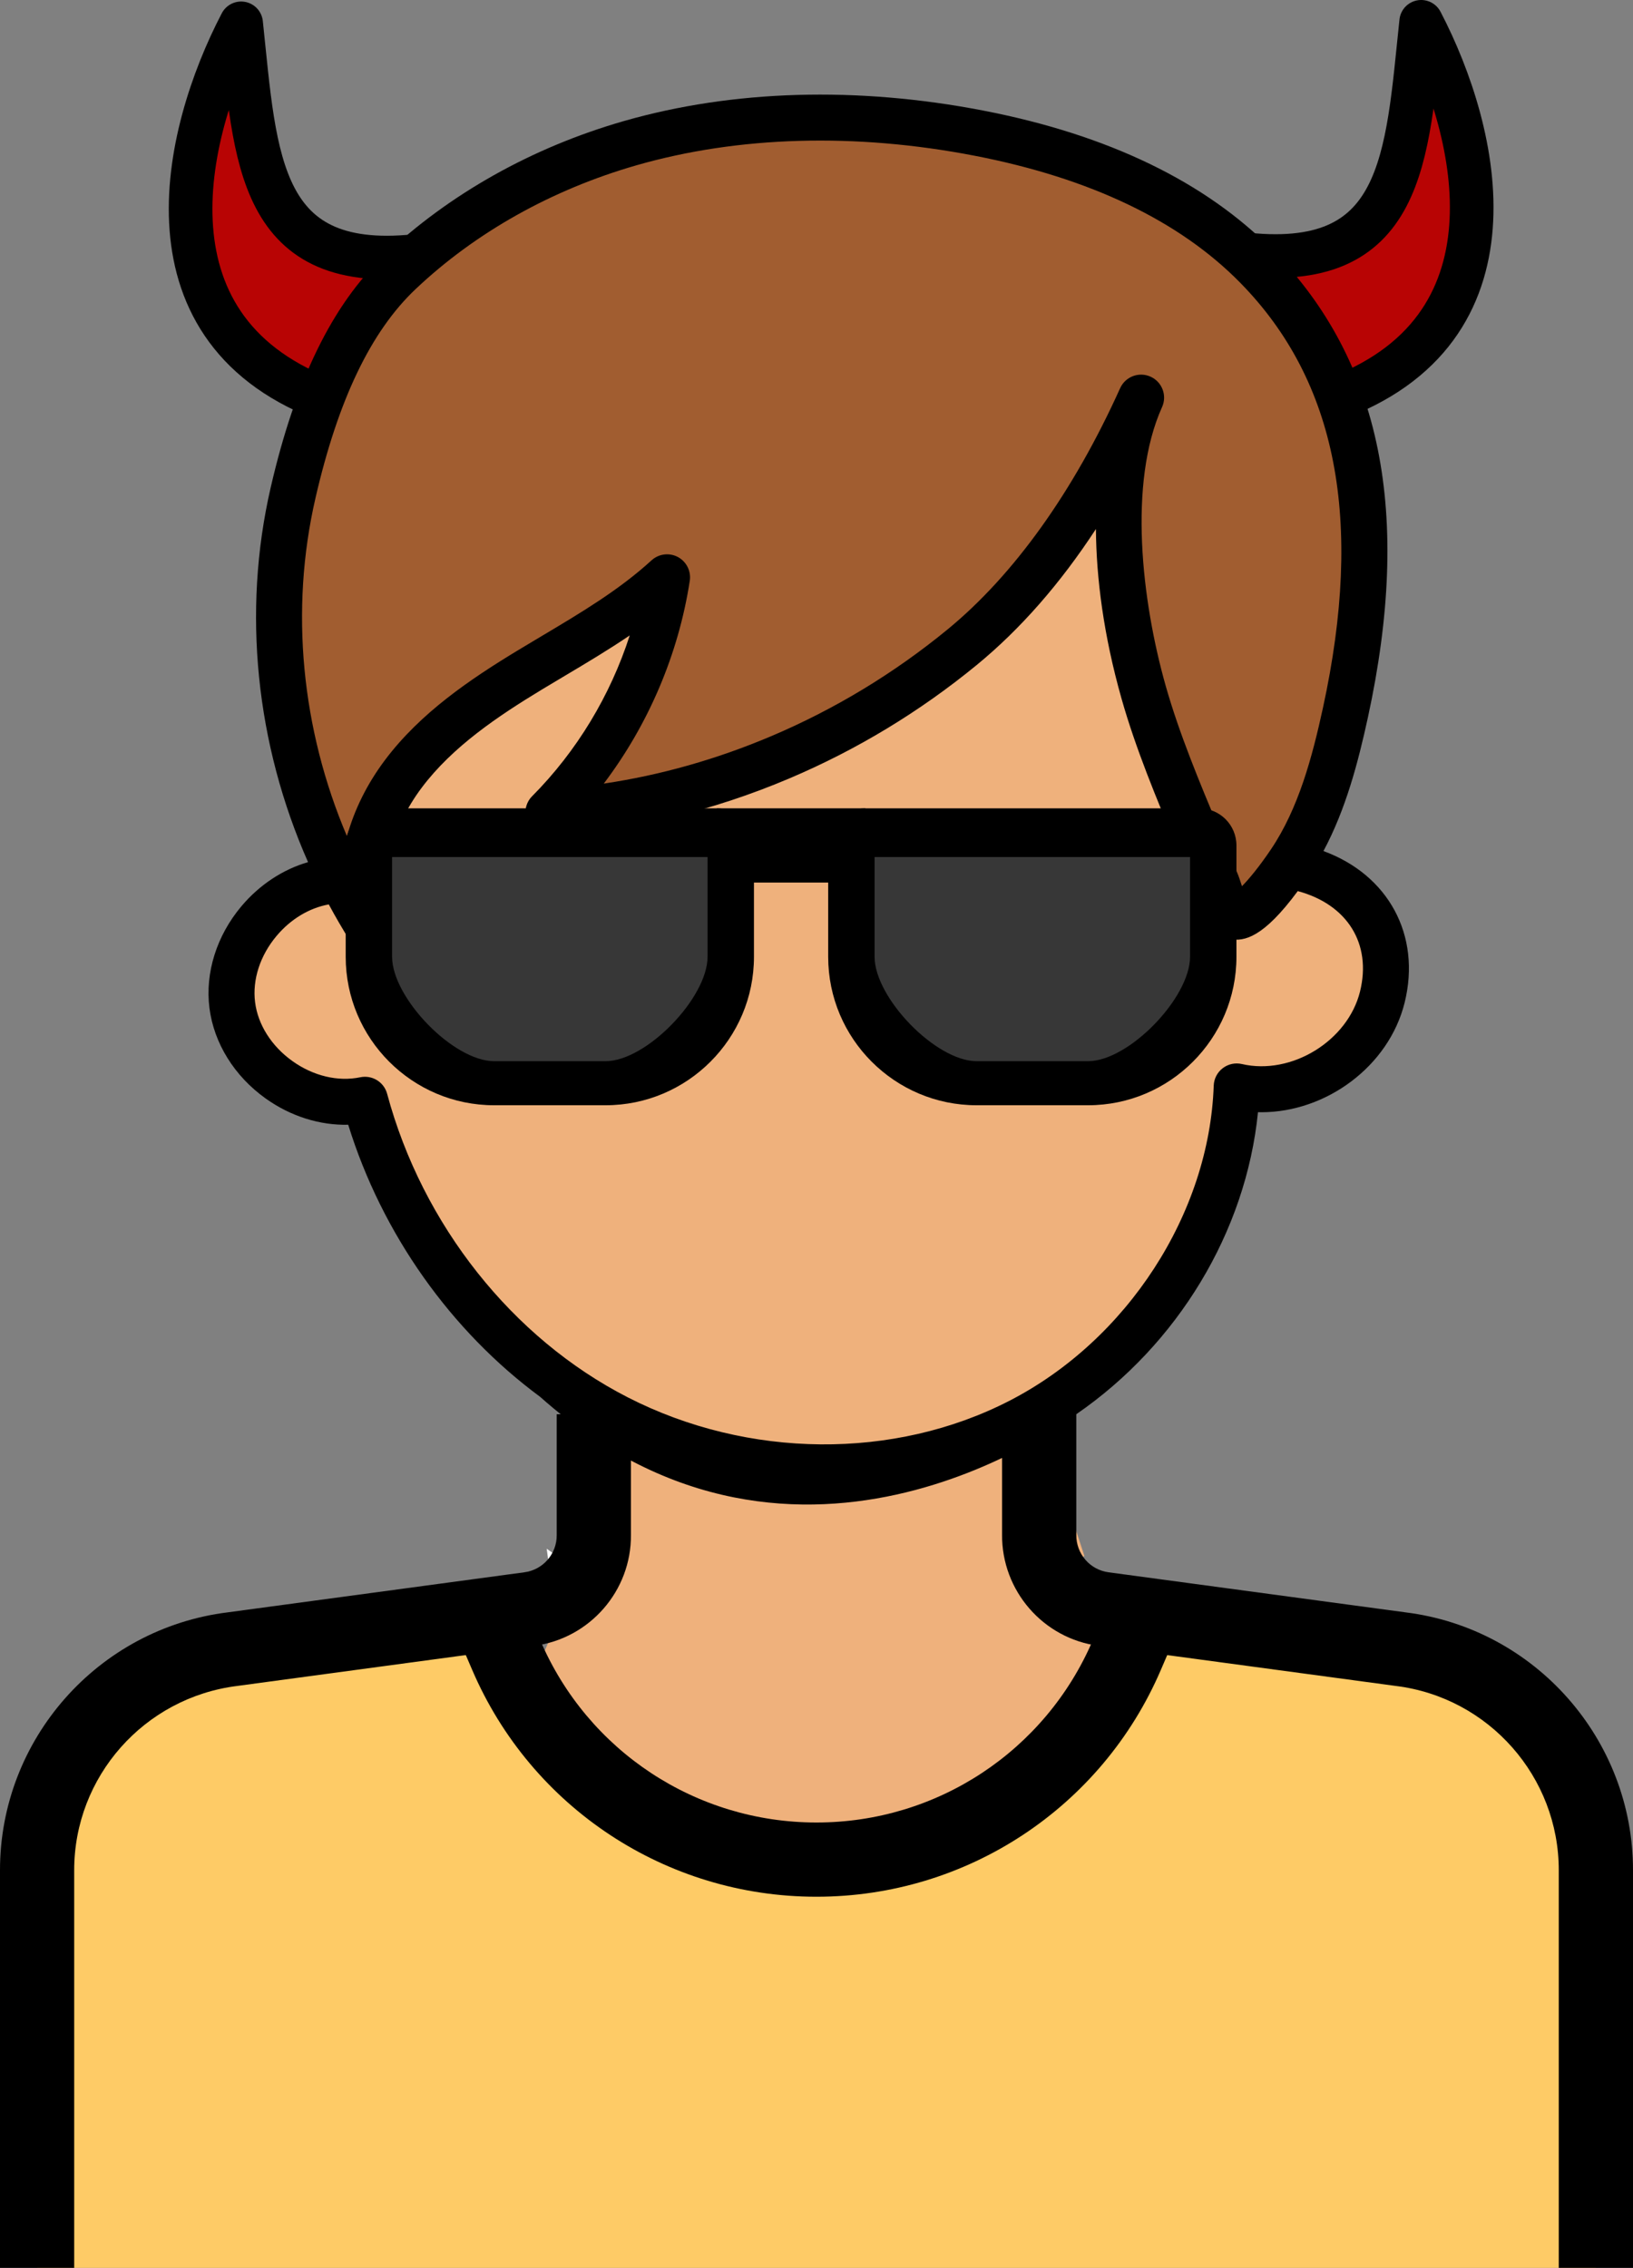 <?xml version="1.0" encoding="UTF-8" standalone="no"?>
<svg
   xmlns:dc="http://purl.org/dc/elements/1.1/"
   xmlns:cc="http://creativecommons.org/ns#"
   xmlns:rdf="http://www.w3.org/1999/02/22-rdf-syntax-ns#"
   xmlns:svg="http://www.w3.org/2000/svg"
   xmlns="http://www.w3.org/2000/svg"
   xmlns:sodipodi="http://sodipodi.sourceforge.net/DTD/sodipodi-0.dtd"
   xmlns:inkscape="http://www.inkscape.org/namespaces/inkscape"
   height="397.693pt"
   viewBox="-73 0 286.373 397.694"
   width="286.373pt"
   version="1.1"
   id="svg32"
   sodipodi:docname="impersonator.svg"
   inkscape:version="0.92.4 5da689c313, 2019-01-14">
  <rect x="-73" y="0" width="286.373" height="397.694" fill="#808080" stroke="none"/>
  <defs
     id="defs36" />
  <sodipodi:namedview
     pagecolor="#ffffff"
     bordercolor="#666666"
     borderopacity="1"
     objecttolerance="10"
     gridtolerance="10"
     guidetolerance="10"
     inkscape:pageopacity="0"
     inkscape:pageshadow="2"
     inkscape:window-width="1920"
     inkscape:window-height="999"
     id="namedview34"
     showgrid="false"
     inkscape:zoom="0.69140625"
     inkscape:cx="-40.489014"
     inkscape:cy="212.13695"
     inkscape:window-x="0"
     inkscape:window-y="0"
     inkscape:window-maximized="1"
     inkscape:current-layer="svg32"
     fit-margin-top="0"
     fit-margin-left="0"
     fit-margin-right="0"
     fit-margin-bottom="0" />
  <path
     d="m 63.597,298.546 6.176,-1.113 c 4.176,-0.754 8.059,-3.254 11.68,-5.754 8.168,-5.633 16.371,-11.684 24.379,-17.992 l 8.992,-7.082 -18.477,78.387 z m 0,0"
     id="path6"
     inkscape:connector-curvature="0"
     style="fill:#ffffff" />
  <path
     d="m 32.444,334.999 c -3.227,-18.195 -6.055,-36.516 -8.395,-54.449 l -1.172,-8.957 7.418,5.152 c 7.984,5.543 16.055,10.895 23.992,15.902 2.555,1.602 5.289,3.25 8.125,4.199 l 4.961,1.656 -2.902,4.355 c -7.777,11.68 -16.184,23.105 -24.98,33.961 l -5.516,6.805 z m 0,0"
     id="path8"
     inkscape:connector-curvature="0"
     style="fill:#ffffff" />
  <path
     style="fill:#b80404;fill-opacity:1;stroke:#000000;stroke-width:7.65;stroke-linecap:butt;stroke-linejoin:round;stroke-miterlimit:4;stroke-dasharray:none;stroke-opacity:1"
     d="M -14.99,70.442 C -49.011,58.321 -40.949,23.721 -30.714,4.093 c 2.537,23.869 2.831,44.29 31.832,40.653"
     id="path1407"
     inkscape:connector-curvature="0"
     sodipodi:nodetypes="ccc" />
  <path
     style="fill:#b80404;fill-opacity:1;stroke:#000000;stroke-width:7.65;stroke-linecap:butt;stroke-linejoin:round;stroke-miterlimit:4;stroke-dasharray:none;stroke-opacity:1"
     d="m 160.5,70.172 c 34.021,-12.12 25.959,-46.721 15.724,-66.348 -2.537,23.869 -2.831,44.29 -31.832,40.653"
     id="path1407-9"
     inkscape:connector-curvature="0"
     sodipodi:nodetypes="ccc" />
  <path
     d="m 140.905,156.366 c -0.035,-0.105 -0.066,-0.203 -0.094,-0.297 -0.148,-0.465 -0.281,-0.859 -0.395,-1.137 -1.062,-2.625 -2.18,-5.289 -3.301,-7.965 -3.484,-8.328 -7.078,-16.93 -9.539,-25.605 -4.34,-15.312 -6.77,-36.547 -0.793,-50.805 v -0.031 l 0.109,-0.25 -0.121,0.125 c -8.383,18.383 -19.113,33.262 -31.062,43.063 -9.645,7.922 -20.359,14.414 -31.844,19.289 -9.867,4.188 -20.094,7.086 -30.398,8.613 l -9.676,1.438 5.898,-7.805 c 7.492,-9.914 12.445,-21.586 14.316,-33.758 -6.074,5.469 -12.867,9.508 -20.062,13.789 l -1.465,0.875 c -0.828,0.5 -1.656,0.996 -2.484,1.496 -8.137,4.914 -16.461,10.527 -22.273,18.27 -2.84,3.773 -4.859,7.824 -6.012,12.043 l -3.027,11.109 -4.512,-10.598 C -24.185,128.593 -26.224,106.659 -21.575,86.464 -17.423,68.417 -11.302,55.765 -2.864,47.792 8.112,37.409 22.073,29.581 37.507,25.147 c 10.379,-2.984 21.594,-4.496 33.332,-4.496 9.109,0 18.469,0.918 27.824,2.734 21.109,4.086 37.516,11.984 48.758,23.465 17.879,18.266 22.949,43.812 15.488,78.109 -1.961,9.055 -4.496,18.5 -9.711,26.219 -2.434,3.613 -4.363,5.816 -5.555,7.027 l -4.727,4.805 z m 0,0"
     id="path14"
     inkscape:connector-curvature="0"
     style="fill:#a15d30;fill-opacity:1" />
  <path
     d="m 71.55,257.288 c -12.621,0 -25.164,-3 -36.266,-8.676 -21.242,-10.871 -37.785,-31.715 -44.254,-55.766 -1.172,0.211 -2.34,0.332 -3.52,0.332 -3.977,0 -8.082,-1.371 -11.555,-3.855 -4.562,-3.246 -7.551,-8.012 -8.191,-13.07 -0.641,-5.062 1.066,-10.426 4.684,-14.711 3.059,-3.652 7.148,-6.098 11.512,-6.879 l 2.855,-0.516 1.375,2.562 c 1.219,2.27 2.406,4.309 3.629,6.23 -2.664,-8.348 -0.406,-18.773 5.945,-27.234 5.809,-7.723 14.129,-13.336 22.262,-18.25 0.902,-0.547 3.953,-2.371 3.953,-2.371 l 0.293,-0.172 c 3.621,-2.16 7.367,-4.395 10.914,-6.805 l 9.613,-6.527 -3.559,11.062 c -3.609,11.219 -9.863,21.527 -18.09,29.805 13.848,-0.777 27.547,-4.039 40.738,-9.645 11.48,-4.871 22.199,-11.359 31.867,-19.289 7.305,-6.004 14.062,-13.723 20.09,-22.938 l 7.27,-11.121 0.078,13.289 c 0.051,9.074 1.504,18.707 4.316,28.629 2.48,8.742 6.074,17.316 9.551,25.605 l 0.367,0.879 c 0.996,2.383 1.984,4.758 2.934,7.113 0.117,0.289 0.262,0.715 0.414,1.211 0.516,1.586 1.402,4.328 2.652,4.566 0.145,0.027 0.277,0.039 0.395,0.039 0.574,0 2.816,-0.496 7.539,-6.898 l 1.621,-2.191 2.637,0.707 c 10.832,2.91 16.363,11.926 13.766,22.434 -2.281,9.203 -11.375,16.137 -21.152,16.137 -1.48,0 -2.945,-0.164 -4.355,-0.492 -0.855,23.855 -16.121,47.434 -38.023,58.711 -10.285,5.297 -22.148,8.094 -34.305,8.094 z m 0,0"
     id="path26"
     inkscape:connector-curvature="0"
     style="fill:#efb17c" />
  <path
     d="m 61.415,327.52 c -4.391,-0.198 -22.812,1.764 -27.027,-1.875 -9.883,-8.522 -5.313,-19.23 -15.161,-28.8 l 2.149,-4.684 7.132,-16.58 c 2.121,-8.282 -2.846,-15.471 -2.733,-22.951 l 0.141,-9.233 5.852,4.6 c 1.199,0.946 2.379,1.827 3.5,2.618 11.074,7.753 23.621,11.851 36.277,11.851 12.191,0 24.062,-3.826 34.34,-11.06 0.219,-0.15 0.387,-0.283 0.559,-0.417 l 4.676,-3.617 1.195,7.16 c 0.793,4.761 1.957,9.5 3.461,14.079 l 1.387,4.226 -2.82,2.57 c -0.078,0.07 9.811,26.985 9.733,27.049 -10.52,11.862 -4.621,18.976 -15.809,29.544 -4.578,4.312 -37.148,-3.714 -42.25,-3.714 -1.197,10.733 0.141,0.005 0,0 z"
     id="path28"
     inkscape:connector-curvature="0"
     style="fill:#efb17c;stroke-width:1.17"
     sodipodi:nodetypes="cccccccccscccccccccccc" />
  <path
     d="m 115.745,247.999 c 17.797,-12.254 29.754,-31.973 31.863,-52.965 0.203,0.008 0.406,0.008 0.605,0.008 11.328,0 22.34,-8.027 25.113,-19.223 2.93,-11.832 -2.879,-22.418 -14.238,-26.578 3.918,-7.316 6.074,-15.52 7.793,-23.418 7.77,-35.738 2.355,-62.496 -16.555,-81.813 C 138.487,31.921 121.362,23.636 99.429,19.39 77.296,15.108 55.495,15.745 36.378,21.237 20.319,25.854 5.78,34.015 -5.661,44.839 -14.704,53.386 -21.204,66.702 -25.544,85.55 c -5,21.727 -2.578,44.934 6.566,65.633 -4.406,1.277 -8.508,3.961 -11.691,7.742 -4.34,5.16 -6.383,11.66 -5.602,17.832 0.781,6.176 4.375,11.961 9.867,15.879 4.375,3.125 9.512,4.723 14.469,4.598 5.938,19.18 18.031,36.176 33.676,47.73 45.606,40.611 94.004,3.035 94.004,3.035 z M -17.681,87.358 C -13.712,70.112 -7.966,58.12 -0.118,50.698 10.39,40.757 23.784,33.249 38.608,28.987 c 17.898,-5.141 38.398,-5.723 59.293,-1.68 20.293,3.93 35.996,11.445 46.664,22.348 16.867,17.223 21.59,41.578 14.441,74.453 -1.887,8.672 -4.297,17.68 -9.121,24.832 -2.086,3.09 -3.848,5.203 -5.086,6.465 -0.066,-0.203 -0.125,-0.379 -0.172,-0.52 -0.188,-0.586 -0.355,-1.086 -0.496,-1.434 -1.078,-2.664 -2.199,-5.344 -3.324,-8.035 -3.438,-8.223 -6.996,-16.727 -9.383,-25.145 -4.227,-14.93 -6.613,-35.602 -0.648,-48.863 0.004,-0.008 0.008,-0.012 0.012,-0.023 0.914,-2.027 0.012,-4.418 -2.02,-5.332 -2.031,-0.914 -4.418,-0.012 -5.332,2.02 -0.004,0.008 -0.008,0.012 -0.012,0.02 -8.176,18.125 -18.633,32.746 -30.25,42.281 -9.363,7.684 -19.75,13.977 -30.867,18.695 -9.59,4.07 -19.449,6.863 -29.426,8.344 7.844,-10.379 13.102,-22.699 15.082,-35.566 0.258,-1.688 -0.578,-3.359 -2.082,-4.168 -1.512,-0.805 -3.363,-0.57 -4.625,0.582 -5.691,5.203 -12.324,9.152 -19.348,13.332 -1.332,0.793 -2.664,1.586 -3.988,2.387 -8.484,5.133 -17.187,11.023 -23.398,19.289 -3.16,4.203 -5.406,8.77 -6.668,13.387 -8,-18.793 -10.047,-39.703 -5.535,-59.297 z M -5.11,191.811 c -0.551,-2.062 -2.609,-3.336 -4.715,-2.902 -3.895,0.812 -8.23,-0.219 -11.895,-2.836 -3.66,-2.613 -6.051,-6.379 -6.547,-10.324 -0.5,-3.949 0.875,-8.191 3.773,-11.633 2.492,-2.965 5.758,-4.906 9.152,-5.516 1.184,2.199 2.438,4.363 3.781,6.484 0.758,1.203 2.063,1.879 3.41,1.879 0.578,0 1.16,-0.125 1.715,-0.387 1.84,-0.863 2.746,-2.965 2.113,-4.898 -2.324,-7.105 -0.297,-16.137 5.289,-23.566 5.387,-7.172 13.34,-12.52 21.129,-17.234 1.309,-0.789 2.621,-1.574 3.938,-2.355 3.797,-2.258 7.66,-4.559 11.402,-7.098 -3.406,10.562 -9.293,20.324 -17.125,28.207 -1.176,1.188 -1.5,2.98 -0.812,4.504 0.688,1.523 2.242,2.465 3.918,2.363 14.277,-0.859 28.422,-4.227 42.039,-10.008 11.832,-5.02 22.875,-11.711 32.836,-19.883 7.641,-6.277 14.629,-14.25 20.898,-23.84 0.059,8.59 1.34,18.617 4.477,29.699 2.516,8.887 6.172,17.617 9.703,26.062 1.113,2.66 2.219,5.309 3.289,7.945 0.086,0.215 0.18,0.527 0.297,0.887 0.852,2.645 2.145,6.637 5.73,7.312 2.504,0.473 5.863,-0.238 11.898,-8.41 8.707,2.34 12.992,9.242 10.918,17.617 -2.145,8.664 -12.027,14.723 -20.715,12.711 -1.18,-0.273 -2.41,-0.004 -3.363,0.73 -0.957,0.73 -1.535,1.855 -1.578,3.059 -0.77,22.422 -15.168,44.629 -35.82,55.258 C 83.808,256.046 58.163,255.819 37.104,245.046 16.85,234.686 1.073,214.788 -5.11,191.811 Z m 76.66,69.523 c 12.617,0 25.113,-2.84 36.164,-8.527 0.238,-0.121 0.469,-0.25 0.703,-0.375 -36.659,10.247 -42.013,-0.742 -78.648,-2.211 12.61,6.847 29.377,11.003 41.781,11.113 z"
     id="path30"
     inkscape:connector-curvature="0"
     sodipodi:nodetypes="ccscccccccccccccccccccccccccccccccccccccccccccccccccccccscccccccccccccccccccccccccccc" />
  <g
     id="g864"
     transform="translate(-114.018,21.885)">
    <path
       style="fill:#373737;fill-opacity:1;stroke-width:0.75"
       d="m 108.152,126.373 h 58.577 v 0 19.526 c 0,10.784 -8.741,19.526 -19.526,19.526 h -19.526 c -10.784,0 -19.526,-8.741 -19.526,-19.526 z"
       id="path22-3"
       inkscape:connector-curvature="0" />
    <path
       style="fill:#373737;fill-opacity:1;stroke-width:0.75"
       d="m 192.763,126.373 h 58.577 v 0 19.526 c 0,10.784 -8.741,19.526 -19.526,19.526 h -19.526 c -10.784,0 -19.526,-8.741 -19.526,-19.526 z"
       id="path24"
       inkscape:connector-curvature="0" />
    <path
       style="stroke-width:0.75"
       sodipodi:nodetypes="ssssssssscsssscc"
       inkscape:connector-curvature="0"
       id="path46"
       d="m 147.203,171.933 h -19.526 c -14.358,0 -26.034,-11.676 -26.034,-26.034 v -19.526 c 0,-3.593 2.916,-6.509 6.509,-6.509 h 58.577 c 3.593,0 6.509,2.916 6.509,6.509 v 19.526 c 0,14.358 -11.676,26.034 -26.034,26.034 z m -37.424,-43.526 v 17.492 c 0,7.179 10.719,18.305 17.898,18.305 h 19.526 c 7.179,0 17.898,-11.126 17.898,-18.305 V 128.407 Z" />
    <path
       style="stroke-width:0.75"
       sodipodi:nodetypes="ssssssssscsssscc"
       inkscape:connector-curvature="0"
       id="path48"
       d="m 231.814,171.933 h -19.526 c -14.358,0 -26.034,-11.676 -26.034,-26.034 v -19.526 c 0,-3.593 2.916,-6.509 6.508,-6.509 h 58.577 c 3.599,0 6.509,2.916 6.509,6.509 v 19.526 c 0,14.358 -11.677,26.034 -26.034,26.034 z m -37.424,-43.526 v 17.492 c 0,7.179 10.719,18.305 17.898,18.305 h 19.526 c 7.179,0 17.898,-11.126 17.898,-18.305 V 128.407 Z" />
    <rect
       style="stroke-width:0.75"
       id="rect50"
       height="13.017"
       width="26.034"
       y="119.864"
       x="166.729" />
  </g>
  <path
     inkscape:connector-curvature="0"
     style="fill:#fecb66;stroke-width:0.75"
     d="m 172.955,289.067 -45.234,-6.053 -3.124,7.225 c -12.92,30.05 -47.753,43.939 -77.802,31.019 -13.928,-5.988 -25.025,-17.091 -31.019,-31.019 l -3.124,-7.225 -45.234,6.053 c -19.389,2.577 -33.883,19.103 -33.909,38.66 v 69.966 H 206.866 v -69.966 c -0.027,-19.558 -14.522,-36.083 -33.911,-38.66 z"
     id="path6-6" />
  <path
     inkscape:connector-curvature="0"
     d="m -59.983,397.694 h -13.017 v -69.706 c -0.019,-22.955 17.15,-42.416 39.936,-45.247 l 52.003,-7.022 c 3.28,-0.423 5.714,-3.222 5.689,-6.509 v -21.212 h 13.017 v 21.152 c 0.085,9.802 -7.218,18.198 -16.994,19.467 l -52.042,7.029 c -16.349,2.037 -28.611,15.926 -28.598,32.334 v 69.713 z"
     id="path28-2"
     style="stroke-width:0.75" />
  <path
     inkscape:connector-curvature="0"
     d="m 213.373,397.694 h -13.017 v -69.706 c 0.013,-16.408 -12.249,-30.304 -28.527,-32.334 l -52.139,-7.036 c -9.743,-1.269 -17.046,-9.665 -16.961,-19.526 v -21.094 h 13.017 v 21.152 c -0.032,3.345 2.402,6.137 5.663,6.567 l 52.094,7.029 c 22.721,2.831 39.89,22.285 39.871,45.247 v 69.7 z"
     id="path30-1"
     style="stroke-width:0.75" />
  <path
     inkscape:connector-curvature="0"
     d="m 70.218,332.609 c -0.026,0 -0.052,0 -0.071,0 -26.307,0 -49.991,-15.62 -60.353,-39.806 l -4.166,-9.691 11.963,-5.135 4.165,9.698 c 8.312,19.389 27.303,31.918 48.397,31.918 0.019,0 0.039,0 0.059,0 21.094,0 40.092,-12.529 48.41,-31.918 l 4.165,-9.698 11.963,5.135 -4.166,9.698 c -10.367,24.179 -34.065,39.799 -60.366,39.799 z"
     id="path36"
     style="stroke-width:0.75" />
</svg>
